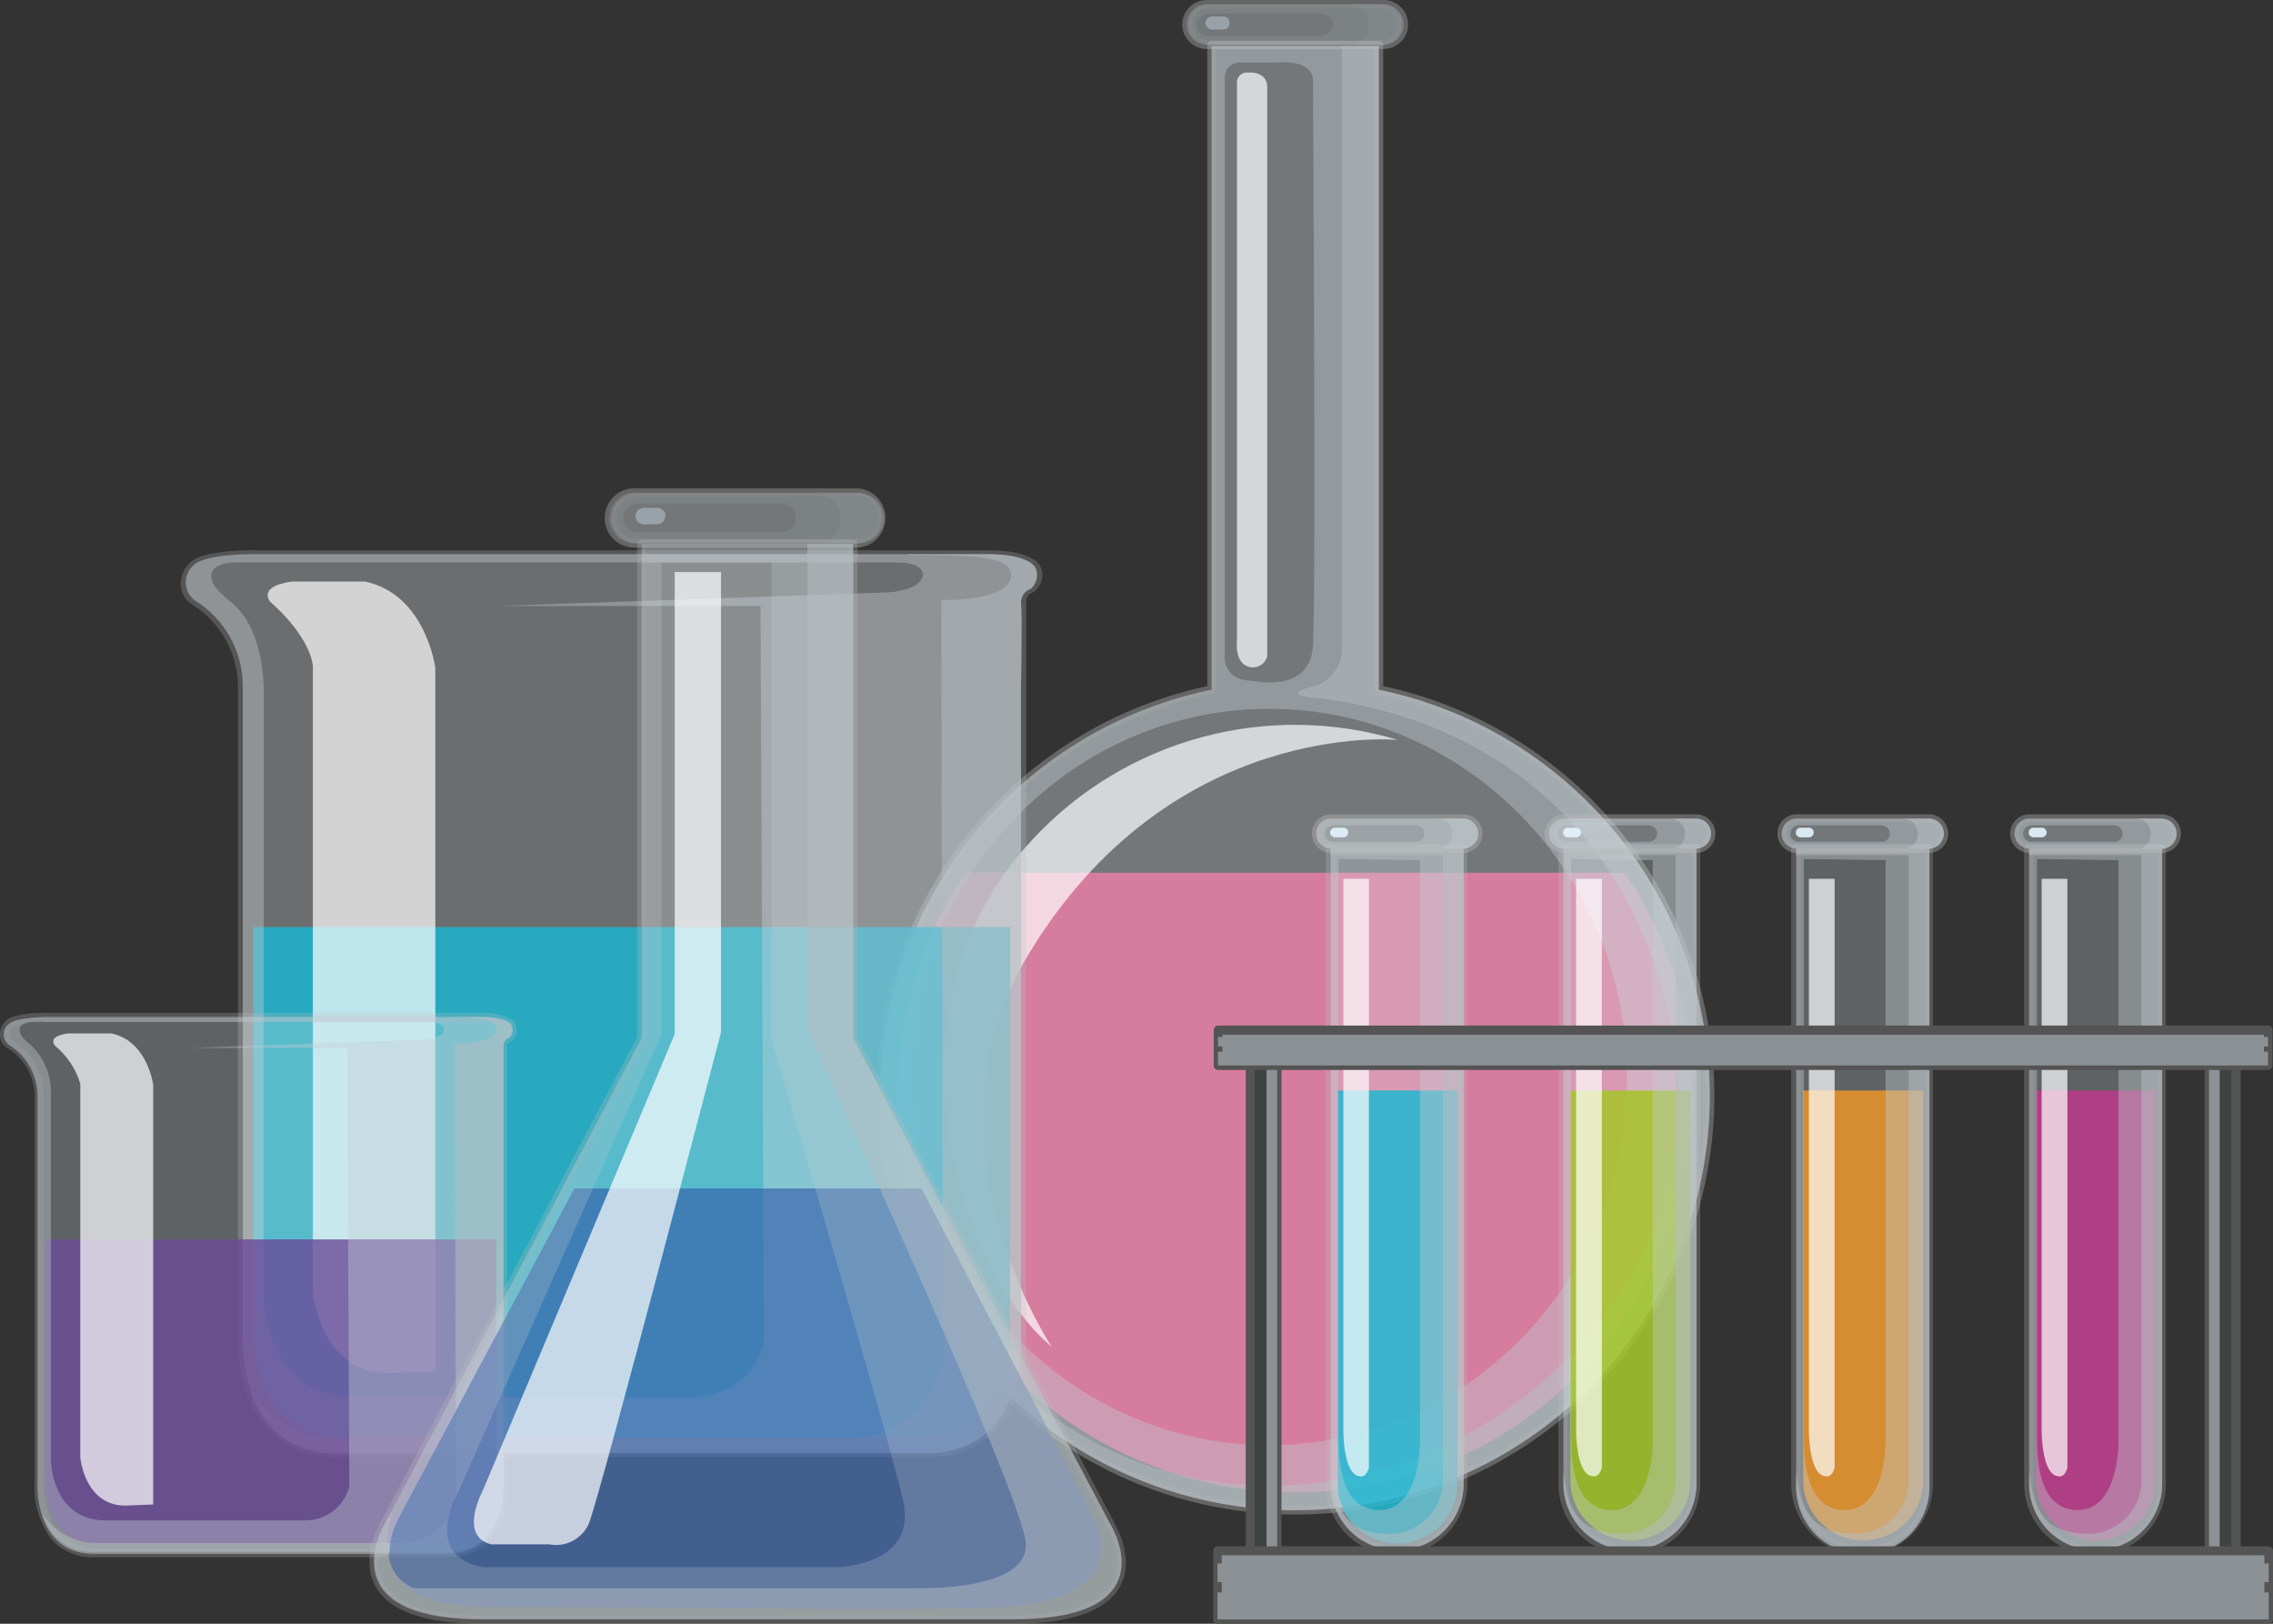 <svg width="1008" height="720" viewBox="0 0 1008 720" fill="none"
  xmlns="http://www.w3.org/2000/svg">
  <rect x="0" y="0" width="1008" height="720" fill="#333333" stroke="none"/>
  <g clip-path="url(#clip0)">
    <g opacity="0.6">
      <path opacity="0.6" d="M611.428 305.82V20.451H537.299V305.82C492.697 314.998 453.089 340.399 426.145 377.102C399.201 413.806 386.839 459.201 391.453 504.495C396.067 549.79 417.328 591.761 451.119 622.28C484.91 652.799 528.827 669.695 574.363 669.695C619.9 669.695 663.817 652.799 697.608 622.28C731.399 591.761 752.66 549.79 757.274 504.495C761.888 459.201 749.525 413.806 722.582 377.102C695.638 340.399 656.03 314.998 611.428 305.82V305.82Z" fill="#E4EEF3"/>
      <path opacity="0.6" d="M574.403 671.567C528.517 671.589 484.247 654.629 450.123 623.957C416 593.285 394.438 551.07 389.593 505.448C384.749 459.827 396.964 414.026 423.885 376.874C450.807 339.722 490.528 313.846 535.396 304.234V20.134C535.396 19.622 535.594 19.13 535.948 18.76C536.303 18.391 536.787 18.173 537.299 18.153H611.428C611.954 18.153 612.458 18.361 612.83 18.733C613.201 19.105 613.41 19.609 613.41 20.134V304.234C658.278 313.846 698 339.722 724.921 376.874C751.842 414.026 764.057 459.827 759.213 505.448C754.368 551.07 732.807 593.285 698.683 623.957C664.56 654.629 620.289 671.589 574.403 671.567V671.567ZM539.122 22.037V305.82C539.114 306.249 538.96 306.663 538.687 306.994C538.413 307.325 538.036 307.553 537.616 307.643C493.474 316.723 454.273 341.859 427.606 378.183C400.938 414.506 388.702 459.431 393.266 504.258C397.831 549.085 418.871 590.624 452.313 620.829C485.755 651.033 529.218 667.755 574.284 667.755C619.351 667.755 662.814 651.033 696.255 620.829C729.697 590.624 750.738 549.085 755.302 504.258C759.867 459.431 747.63 414.506 720.963 378.183C694.295 341.859 655.094 316.723 610.952 307.643C610.532 307.553 610.155 307.325 609.881 306.994C609.608 306.663 609.455 306.249 609.446 305.82V22.037H539.122Z" fill="#BEBEBE"/>
    </g>
    <path opacity="0.8" d="M428.126 386.991C410.255 413.515 399.937 444.401 398.276 476.339C396.616 508.277 403.677 540.065 418.702 568.299C433.727 596.533 456.151 620.148 483.571 636.616C510.992 653.083 542.376 661.783 574.363 661.783C606.35 661.783 637.735 653.083 665.155 636.616C692.576 620.148 715 596.533 730.025 568.299C745.05 540.065 752.11 508.277 750.45 476.339C748.79 444.401 738.472 413.515 720.6 386.991H428.126Z" fill="#EE7DA6"/>
    <g opacity="0.6">
      <path opacity="0.6" d="M622.448 10.86C622.448 13.214 621.513 15.473 619.847 17.138C618.182 18.803 615.924 19.738 613.569 19.738H535.158C532.803 19.738 530.544 18.803 528.879 17.138C527.214 15.473 526.278 13.214 526.278 10.86V10.86C526.278 8.498 527.211 6.231 528.874 4.554C530.537 2.876 532.796 1.923 535.158 1.903H613.569C615.931 1.923 618.189 2.876 619.852 4.554C621.515 6.231 622.448 8.498 622.448 10.86V10.86Z" fill="#E4EEF3"/>
      <path opacity="0.6" d="M613.568 21.72H535.158C532.277 21.72 529.515 20.576 527.478 18.539C525.441 16.502 524.296 13.74 524.296 10.86C524.296 7.98 525.441 5.217 527.478 3.181C529.515 1.144 532.277 0 535.158 0H613.568C616.449 0 619.212 1.144 621.249 3.181C623.286 5.217 624.43 7.98 624.43 10.86C624.43 13.74 623.286 16.502 621.249 18.539C619.212 20.576 616.449 21.72 613.568 21.72V21.72ZM535.158 3.805C533.426 3.989 531.823 4.808 530.658 6.103C529.493 7.398 528.849 9.078 528.849 10.82C528.849 12.562 529.493 14.242 530.658 15.537C531.823 16.833 533.426 17.651 535.158 17.835H613.568C615.301 17.651 616.904 16.833 618.068 15.537C619.233 14.242 619.878 12.562 619.878 10.82C619.878 9.078 619.233 7.398 618.068 6.103C616.904 4.808 615.301 3.989 613.568 3.805H535.158Z" fill="#BEBEBE"/>
      <g style="mix-blend-mode:multiply" opacity="0.4">
        <path d="M613.569 1.903H535.158C532.938 2.112 530.875 3.142 529.374 4.791C527.873 6.441 527.041 8.59 527.041 10.82C527.041 13.05 527.873 15.2 529.374 16.849C530.875 18.498 532.938 19.529 535.158 19.738H613.569C615.789 19.529 617.851 18.498 619.353 16.849C620.854 15.2 621.686 13.05 621.686 10.82C621.686 8.59 620.854 6.441 619.353 4.791C617.851 3.142 615.789 2.112 613.569 1.903V1.903ZM585.582 15.854H536.268C534.871 15.941 533.497 15.474 532.443 14.554C531.389 13.633 530.741 12.335 530.639 10.939C530.741 9.544 531.389 8.245 532.443 7.325C533.497 6.405 534.871 5.937 536.268 6.024H585.582C586.978 5.937 588.353 6.405 589.407 7.325C590.461 8.245 591.109 9.544 591.211 10.939C591.109 12.335 590.461 13.633 589.407 14.554C588.353 15.474 586.978 15.941 585.582 15.854V15.854Z" fill="#C3CCD1"/>
      </g>
      <g style="mix-blend-mode:color-dodge" opacity="0.9">
        <path d="M545.306 10.226C545.306 10.607 545.23 10.985 545.081 11.336C544.933 11.688 544.716 12.006 544.442 12.272C544.169 12.538 543.845 12.747 543.489 12.885C543.134 13.024 542.754 13.09 542.373 13.079H537.536C536.772 13.08 536.038 12.782 535.49 12.249C534.942 11.716 534.624 10.99 534.603 10.226V10.226C534.603 9.448 534.912 8.702 535.462 8.152C536.012 7.602 536.758 7.293 537.536 7.293H542.373C542.761 7.282 543.147 7.35 543.508 7.494C543.869 7.637 544.197 7.853 544.471 8.127C544.746 8.402 544.961 8.73 545.105 9.091C545.249 9.451 545.317 9.838 545.306 10.226Z" fill="#E4F4FE"/>
      </g>
      <g style="mix-blend-mode:multiply" opacity="0.4">
        <path d="M613.568 1.903H599.535C601.449 2.282 603.197 3.25 604.533 4.671C605.869 6.093 606.728 7.896 606.988 9.829C607.296 12.006 606.84 14.222 605.698 16.101C604.556 17.98 602.799 19.405 600.725 20.134H613.568C615.789 19.925 617.851 18.895 619.352 17.245C620.854 15.596 621.685 13.447 621.685 11.217C621.685 8.987 620.854 6.837 619.352 5.188C617.851 3.538 615.789 2.508 613.568 2.299V1.903Z" fill="#C3CCD1"/>
      </g>
    </g>
    <g style="mix-blend-mode:multiply" opacity="0.4">
      <path d="M611.428 305.82V20.451H537.299V305.82C492.697 314.998 453.089 340.399 426.145 377.102C399.201 413.806 386.839 459.201 391.453 504.495C396.067 549.79 417.328 591.761 451.119 622.28C484.91 652.799 528.827 669.695 574.363 669.695C619.9 669.695 663.817 652.799 697.608 622.28C731.399 591.761 752.66 549.79 757.274 504.495C761.888 459.201 749.526 413.806 722.582 377.102C695.638 340.399 656.03 314.998 611.428 305.82V305.82ZM543.166 289.49V35.195C542.964 33.431 543.467 31.659 544.566 30.263C545.665 28.868 547.27 27.962 549.033 27.744H565.365C582.728 26.238 582.252 35.195 582.252 35.195C582.252 35.195 583.679 265.075 582.252 286.478C580.825 307.881 555.534 301.856 555.534 301.856C541.184 301.856 543.166 289.49 543.166 289.49V289.49ZM562.907 640.81C475.22 640.81 404.342 567.724 404.342 477.516C404.342 387.308 475.696 314.301 562.907 314.301C650.118 314.301 721.472 387.387 721.472 477.516C721.472 567.645 650.911 640.81 562.907 640.81Z" fill="#C3CCD1"/>
    </g>
    <g style="mix-blend-mode:multiply" opacity="0.5">
      <path d="M611.428 305.82V20.451H595.096V289.015C594.78 292.943 593.143 296.65 590.45 299.529C587.758 302.408 584.169 304.29 580.27 304.868C580.27 304.868 571.311 307.405 578.288 308.832C585.265 310.259 698.005 313.826 736.14 434.552C774.275 555.279 671.762 656.506 567.902 658.646C465.706 661.103 406.641 578.426 393.48 517.864C399.295 550.743 413.959 581.415 435.899 606.587C457.838 631.759 486.223 650.478 518.003 660.733C549.782 670.989 583.757 672.392 616.274 664.794C648.792 657.195 678.625 640.881 702.567 617.605C726.508 594.329 743.654 564.971 752.162 532.684C760.671 500.397 760.219 466.403 750.856 434.354C741.494 402.305 723.574 373.412 699.022 350.78C674.471 328.147 644.216 312.632 611.507 305.899L611.428 305.82Z" fill="#B5BDC2"/>
    </g>
    <g style="mix-blend-mode:overlay" opacity="0.7">
      <path d="M553.552 32.183C552.921 32.09 552.278 32.137 551.668 32.319C551.058 32.501 550.495 32.815 550.018 33.238C549.542 33.661 549.165 34.183 548.912 34.768C548.66 35.353 548.538 35.986 548.557 36.622V284.021C548.557 284.021 547.05 294.881 554.979 295.911C556.539 296.071 558.104 295.662 559.387 294.759C560.669 293.855 561.581 292.519 561.956 290.996V38.604C561.956 38.604 562.431 31.708 553.552 32.183Z" fill="white"/>
    </g>
    <g style="mix-blend-mode:overlay" opacity="0.7">
      <path d="M619.832 328.094C591.554 319.611 561.468 319.19 532.963 326.879C504.458 334.568 478.666 350.06 458.492 371.613C387.137 446.839 425.827 563.602 466.42 597.212C466.42 597.212 405.927 506.925 455.558 424.089C518.905 318.186 619.832 328.094 619.832 328.094Z" fill="white"/>
    </g>
    <g opacity="0.5">
      <path opacity="0.5" d="M459.84 254.374C459.84 244.782 436.055 245.734 436.055 245.734H114.722C114.722 245.734 91.73 245.179 86.022 250.49C84.837 251.464 83.892 252.699 83.261 254.097C82.63 255.496 82.329 257.021 82.383 258.554C82.437 260.087 82.843 261.587 83.57 262.938C84.297 264.289 85.326 265.454 86.577 266.344C92.949 270.291 98.223 275.782 101.909 282.308C105.596 288.834 107.576 296.185 107.666 303.679V591.743C107.666 591.743 104.336 644.219 149.686 644.219H410.764C456.113 644.219 452.783 591.743 452.783 591.743V303.838C452.783 303.838 453.338 272.13 452.783 267.453C452.696 266.072 453.068 264.7 453.843 263.553C454.617 262.406 455.75 261.547 457.065 261.112C458.032 260.293 458.79 259.253 459.272 258.081C459.755 256.908 459.95 255.637 459.84 254.374Z" fill="#E4EEF3"/>
      <path opacity="0.5" d="M149.686 646.121H410.764C416.478 646.429 422.193 645.514 427.525 643.436C432.858 641.358 437.685 638.166 441.684 634.072C456.589 618.219 455.083 592.694 455.083 591.743V303.679V267.057C455.003 266.105 455.25 265.155 455.784 264.362C456.317 263.57 457.104 262.982 458.016 262.697L458.73 262.301C459.869 261.326 460.774 260.107 461.378 258.735C461.982 257.363 462.269 255.872 462.218 254.374C462.108 252.394 461.259 250.527 459.84 249.142C453.576 243.435 437.72 243.99 436.055 243.99H114.563C112.106 243.911 90.62 243.593 84.436 249.301C82.928 250.668 81.762 252.37 81.032 254.27C80.303 256.17 80.029 258.215 80.234 260.24C80.398 261.877 80.951 263.45 81.848 264.829C82.744 266.208 83.958 267.353 85.388 268.167C91.439 271.977 96.448 277.232 99.963 283.459C103.478 289.686 105.39 296.689 105.525 303.838V591.743C105.446 592.773 104.019 618.298 118.924 634.152C122.89 638.239 127.691 641.424 133 643.49C138.308 645.556 143.999 646.453 149.686 646.121Z" fill="#BEBEBE"/>
    </g>
    <path opacity="0.8" d="M448.106 411.089H112.344V586.59C112.344 586.59 109.172 637.56 153.333 637.56H407.037C451.118 637.56 447.947 586.59 447.947 586.59L448.106 411.089Z" fill="#17B8D3"/>
    <g style="mix-blend-mode:multiply" opacity="0.4">
      <path d="M459.84 254.374C459.84 244.782 436.055 245.734 436.055 245.734H114.722C114.722 245.734 91.73 245.179 86.022 250.49C84.837 251.464 83.892 252.699 83.261 254.097C82.63 255.496 82.329 257.021 82.383 258.554C82.437 260.087 82.843 261.587 83.57 262.938C84.297 264.289 85.326 265.454 86.577 266.344C92.949 270.291 98.223 275.782 101.909 282.308C105.596 288.834 107.576 296.185 107.666 303.679V591.743C107.666 591.743 104.336 644.219 149.686 644.219H410.764C456.113 644.219 452.783 591.743 452.783 591.743V303.838C452.783 303.838 453.338 272.13 452.783 267.453C452.696 266.072 453.068 264.7 453.843 263.553C454.617 262.406 455.75 261.547 457.065 261.112C458.032 260.293 458.79 259.253 459.272 258.081C459.755 256.908 459.95 255.637 459.84 254.374ZM408.94 255.959C407.513 261.667 394.749 262.618 394.749 262.618L220.327 268.722H337.269L338.775 594.517C334.097 619.17 307.062 619.725 307.062 619.725H157.614C117.418 619.725 116.942 575.73 116.942 575.73V304.155C115.991 284.338 109.886 273.002 102.275 266.819C94.664 260.636 94.346 258.337 94.346 258.337C90.541 248.904 104.732 249.38 104.732 249.38H397.286C411.477 249.38 409.178 255.959 409.178 255.959H408.94Z" fill="#C3CCD1"/>
    </g>
    <g style="mix-blend-mode:overlay" opacity="0.7">
      <path d="M161.895 257.862H129.706C129.706 257.862 114.563 259.289 119.796 266.819C119.796 266.819 136.842 281.008 138.745 295.198V573.194C138.745 573.194 141.995 608.865 172.281 608.865L193.053 608.231V296.149C193.053 296.149 188.851 263.569 161.895 257.862Z" fill="white"/>
    </g>
    <g style="mix-blend-mode:multiply" opacity="0.5">
      <path d="M459.839 254.374C459.839 244.782 436.055 245.734 436.055 245.734H402.201C402.982 246.05 403.816 246.211 404.659 246.209C422.022 246.209 446.758 245.575 448.264 253.581C450.722 267.057 417.423 266.027 417.423 266.027L418.137 602.444C416.677 612.468 411.562 621.599 403.777 628.082C395.991 634.564 386.083 637.94 375.958 637.56H147.228C140.045 637.07 133.074 634.926 126.857 631.296C120.641 627.665 115.348 622.647 111.392 616.633V617.664C113.806 625.79 118.893 632.864 125.828 637.741C132.763 642.618 141.141 645.012 149.606 644.536H410.764C456.113 644.536 452.783 592.06 452.783 592.06V303.838C452.783 303.838 453.338 272.13 452.783 267.453C452.696 266.072 453.068 264.7 453.843 263.553C454.617 262.406 455.75 261.547 457.065 261.112C458.032 260.293 458.789 259.253 459.272 258.081C459.755 256.908 459.95 255.637 459.839 254.374Z" fill="#B5BDC2"/>
    </g>
    <g opacity="0.5">
      <path opacity="0.5" d="M227.224 456.114C227.224 450.406 213.033 450.961 213.033 450.961H21.248C21.248 450.961 7.532 450.961 4.123 453.894C3.37 454.438 2.756 455.152 2.333 455.979C1.91 456.806 1.69 457.721 1.69 458.65C1.69 459.579 1.91 460.494 2.333 461.321C2.756 462.148 3.37 462.863 4.123 463.406C7.911 465.772 11.043 469.051 13.232 472.943C15.421 476.836 16.596 481.216 16.649 485.681V657.298C16.649 657.298 14.667 689.006 41.703 689.006H198.207C225.242 689.006 223.26 657.298 223.26 657.298V485.681C223.26 485.681 223.26 466.894 223.26 463.961C223.2 463.135 223.417 462.313 223.876 461.624C224.336 460.935 225.011 460.418 225.797 460.156C226.34 459.645 226.753 459.011 227.001 458.308C227.25 457.605 227.326 456.852 227.224 456.114V456.114Z" fill="#E4EEF3"/>
      <path opacity="0.5" d="M198.207 690.512H42.099C38.625 690.673 35.156 690.1 31.918 688.829C28.68 687.559 25.747 685.62 23.309 683.14C17.58 675.762 14.759 666.539 15.381 657.219V485.681C15.311 481.555 14.217 477.512 12.196 473.914C10.176 470.317 7.292 467.278 3.806 465.071C2.794 464.553 1.921 463.8 1.259 462.877C0.597 461.953 0.165 460.884 2.42537e-05 459.76C-0.139 458.431 0.032 457.088 0.5 455.836C0.967 454.585 1.719 453.459 2.696 452.546C6.58 448.979 18.552 449.138 21.248 449.138H212.953C218.042 448.736 223.131 449.898 227.541 452.467C228.039 452.919 228.437 453.469 228.71 454.084C228.983 454.698 229.125 455.362 229.127 456.034C229.246 457.09 229.098 458.158 228.696 459.142C228.294 460.125 227.652 460.992 226.828 461.662L226.114 462.059C225.73 462.169 225.399 462.414 225.18 462.749C224.962 463.084 224.871 463.486 224.925 463.882C224.925 466.894 224.925 484.967 224.925 485.76V657.298C225.535 666.592 222.714 675.786 216.997 683.14C214.565 685.629 211.633 687.573 208.394 688.843C205.154 690.114 201.682 690.683 198.207 690.512V690.512ZM20.296 452.705C15.367 452.363 10.426 453.177 5.867 455.083C5.307 455.57 4.871 456.184 4.595 456.873C4.32 457.563 4.212 458.307 4.281 459.046C4.316 459.567 4.48 460.071 4.756 460.514C5.033 460.956 5.414 461.323 5.867 461.583C9.939 464.086 13.311 467.58 15.668 471.739C18.025 475.897 19.29 480.584 19.345 485.364V657.298C18.913 665.651 21.471 673.885 26.56 680.524C28.619 682.612 31.096 684.241 33.828 685.307C36.561 686.372 39.487 686.849 42.416 686.707H198.207C201.135 686.839 204.058 686.358 206.789 685.293C209.52 684.228 211.998 682.603 214.063 680.524C219.076 673.91 221.601 665.745 221.199 657.457V485.681C221.199 479.181 221.199 466.339 221.199 464.12C221.092 462.941 221.366 461.759 221.979 460.746C222.592 459.733 223.513 458.943 224.608 458.492C225.559 457.461 225.48 456.589 225.401 456.431C225.39 456.248 225.342 456.07 225.261 455.906C225.179 455.743 225.065 455.597 224.925 455.479C221.283 453.618 217.181 452.847 213.112 453.26H19.9L20.296 452.705Z" fill="#BEBEBE"/>
    </g>
    <path opacity="0.8" d="M220.089 549.572H19.9V654.365C19.9 654.365 17.918 684.805 44.24 684.805H195.67C221.991 684.805 220.089 654.365 220.089 654.365V549.572Z" fill="#6A4B99"/>
    <g style="mix-blend-mode:multiply" opacity="0.4">
      <path d="M227.224 456.114C227.224 450.406 213.033 450.961 213.033 450.961H21.248C21.248 450.961 7.532 450.961 4.123 453.894C3.37 454.438 2.756 455.152 2.333 455.979C1.91 456.806 1.69 457.722 1.69 458.65C1.69 459.579 1.91 460.494 2.333 461.321C2.756 462.148 3.37 462.863 4.123 463.406C7.911 465.772 11.043 469.051 13.232 472.944C15.421 476.836 16.596 481.216 16.649 485.681V657.298C16.649 657.298 14.667 689.006 41.703 689.006H198.207C225.242 689.006 223.26 657.298 223.26 657.298V485.681C223.26 485.681 223.26 466.894 223.26 463.961C223.2 463.135 223.417 462.313 223.876 461.624C224.336 460.935 225.011 460.418 225.797 460.156C226.34 459.645 226.753 459.011 227.001 458.308C227.25 457.605 227.326 456.852 227.224 456.114V456.114ZM196.859 457.065C195.987 460.473 188.376 461.028 188.376 461.028L84.357 464.675H153.967L154.918 659.122C153.824 663.378 151.362 667.158 147.91 669.879C144.457 672.601 140.207 674.112 135.811 674.183H46.856C23.071 674.183 22.596 647.945 22.596 647.945V485.84C22.809 481.72 22.142 477.603 20.638 473.762C19.134 469.921 16.828 466.445 13.874 463.565C9.355 459.919 9.038 458.492 9.038 458.492C6.818 452.864 15.302 453.181 15.302 453.181H189.724C198.207 453.181 196.859 457.065 196.859 457.065Z" fill="#C3CCD1"/>
    </g>
    <g style="mix-blend-mode:overlay" opacity="0.7">
      <path d="M49.393 458.254H30.207C30.207 458.254 21.168 459.047 24.26 463.565C29.635 467.973 33.581 473.877 35.598 480.528V646.28C35.598 646.28 37.501 667.603 55.498 667.603L67.945 667.128V481.083C67.945 481.083 65.487 461.583 49.393 458.254Z" fill="white"/>
    </g>
    <g style="mix-blend-mode:multiply" opacity="0.5">
      <path d="M227.224 456.114C227.224 450.406 213.033 450.961 213.033 450.961H192.736C193.203 451.089 193.696 451.089 194.163 450.961C204.549 450.961 219.296 450.961 220.168 455.4C221.674 463.327 201.774 462.772 201.774 462.772L202.171 663.243C201.312 669.222 198.268 674.67 193.626 678.535C188.984 682.401 183.074 684.408 177.038 684.17H40.672C36.381 683.868 32.218 682.581 28.505 680.409C24.793 678.236 21.631 675.238 19.266 671.646V672.28C20.72 677.098 23.758 681.284 27.887 684.161C32.016 687.038 36.996 688.438 42.02 688.134H198.207C225.242 688.134 223.26 656.426 223.26 656.426V485.681C223.26 485.681 223.26 466.894 223.26 463.961C223.2 463.135 223.417 462.313 223.876 461.624C224.335 460.935 225.011 460.418 225.797 460.156C226.34 459.645 226.753 459.011 227.001 458.308C227.249 457.605 227.326 456.852 227.224 456.114V456.114Z" fill="#B5BDC2"/>
    </g>
    <g opacity="0.5">
      <path opacity="0.5" d="M649.087 657.932C649.098 661.811 648.342 665.655 646.865 669.241C645.387 672.828 643.217 676.088 640.477 678.835C637.737 681.581 634.482 683.761 630.899 685.248C627.315 686.734 623.474 687.5 619.594 687.5V687.5C615.714 687.5 611.873 686.734 608.289 685.248C604.706 683.761 601.451 681.581 598.711 678.835C595.971 676.088 593.801 672.828 592.323 669.241C590.846 665.655 590.09 661.811 590.101 657.932V376.29H649.087V657.932Z" fill="#E4EEF3"/>
      <path opacity="0.5" d="M619.594 689.64C611.183 689.64 603.117 686.299 597.169 680.353C591.222 674.407 587.881 666.342 587.881 657.932V376.29C587.881 375.785 588.081 375.301 588.438 374.944C588.795 374.588 589.279 374.387 589.784 374.387H648.77C649.275 374.387 649.759 374.588 650.115 374.944C650.472 375.301 650.673 375.785 650.673 376.29V657.932C650.674 666.233 647.42 674.203 641.61 680.132C635.799 686.06 627.894 689.474 619.594 689.64ZM592.004 378.192V657.932C592.004 665.291 594.927 672.347 600.131 677.55C605.335 682.753 612.393 685.677 619.752 685.677C627.112 685.677 634.17 682.753 639.374 677.55C644.578 672.347 647.501 665.291 647.501 657.932V378.192H592.004Z" fill="#BEBEBE"/>
    </g>
    <path opacity="0.8" d="M593.193 483.541V656.347C592.995 659.962 593.537 663.579 594.785 666.977C596.032 670.375 597.959 673.483 600.449 676.112C602.938 678.741 605.937 680.834 609.263 682.265C612.589 683.696 616.172 684.434 619.792 684.434C623.413 684.434 626.995 683.696 630.321 682.265C633.647 680.834 636.646 678.741 639.136 676.112C641.625 673.483 643.552 670.375 644.8 666.977C646.047 663.579 646.589 659.962 646.392 656.347V483.541H593.193Z" fill="#17B8D3"/>
    <g style="mix-blend-mode:multiply" opacity="0.4">
      <path d="M590.101 376.29V657.932C590.101 665.753 593.208 673.254 598.739 678.784C604.27 684.314 611.772 687.42 619.594 687.42C627.416 687.42 634.918 684.314 640.449 678.784C645.98 673.254 649.087 665.753 649.087 657.932V376.29H590.101ZM629.742 637.877C629.742 652.384 625.461 669.585 611.666 669.585C601.676 669.585 593.589 662.213 593.589 637.877V380.887L629.742 381.442V637.877Z" fill="#C3CCD1"/>
    </g>
    <g style="mix-blend-mode:multiply" opacity="0.5">
      <path d="M590.101 376.29V379.143H639.89V657.457C639.737 660.774 638.89 664.022 637.405 666.992C635.92 669.962 633.83 672.588 631.268 674.702C628.706 676.815 625.73 678.368 622.532 679.262C619.333 680.155 615.983 680.369 612.696 679.89C593.51 678.701 591.369 663.561 590.101 652.304V657.932C590.101 665.753 593.208 673.254 598.739 678.784C604.27 684.314 611.772 687.42 619.594 687.42C627.416 687.42 634.918 684.314 640.449 678.784C645.98 673.254 649.087 665.753 649.087 657.932V376.29H590.101Z" fill="#B5BDC2"/>
    </g>
    <g opacity="0.6">
      <path opacity="0.6" d="M655.509 369.631C655.509 371.397 654.807 373.091 653.558 374.34C652.309 375.588 650.615 376.29 648.849 376.29H590.339C588.572 376.29 586.878 375.588 585.629 374.34C584.38 373.091 583.679 371.397 583.679 369.631C583.679 368.757 583.851 367.891 584.186 367.083C584.52 366.275 585.011 365.541 585.629 364.923C586.248 364.305 586.982 363.814 587.79 363.48C588.598 363.145 589.464 362.973 590.339 362.973H648.849C649.724 362.973 650.59 363.145 651.398 363.48C652.206 363.814 652.94 364.305 653.558 364.923C654.177 365.541 654.667 366.275 655.002 367.083C655.337 367.891 655.509 368.757 655.509 369.631V369.631Z" fill="#E4EEF3"/>
      <path opacity="0.6" d="M648.849 378.192H590.339C588.068 378.192 585.89 377.29 584.284 375.685C582.678 374.079 581.776 371.902 581.776 369.631C581.776 367.361 582.678 365.183 584.284 363.578C585.89 361.972 588.068 361.07 590.339 361.07H648.849C651.12 361.07 653.298 361.972 654.904 363.578C656.51 365.183 657.412 367.361 657.412 369.631C657.412 371.902 656.51 374.079 654.904 375.685C653.298 377.29 651.12 378.192 648.849 378.192V378.192ZM590.339 364.637C589.077 364.637 587.867 365.138 586.975 366.03C586.083 366.922 585.582 368.132 585.582 369.393C585.582 370.655 586.083 371.865 586.975 372.756C587.867 373.648 589.077 374.15 590.339 374.15H648.849C650.111 374.15 651.321 373.648 652.213 372.756C653.105 371.865 653.606 370.655 653.606 369.393C653.606 368.132 653.105 366.922 652.213 366.03C651.321 365.138 650.111 364.637 648.849 364.637H590.339Z" fill="#BEBEBE"/>
    </g>
    <g style="mix-blend-mode:multiply" opacity="0.4">
      <path d="M648.849 362.973H590.339C588.572 362.973 586.878 363.674 585.629 364.923C584.38 366.172 583.679 367.865 583.679 369.631C583.679 371.397 584.38 373.091 585.629 374.34C586.878 375.588 588.572 376.29 590.339 376.29H648.849C650.615 376.29 652.309 375.588 653.558 374.34C654.807 373.091 655.509 371.397 655.509 369.631C655.509 367.865 654.807 366.172 653.558 364.923C652.309 363.674 650.615 362.973 648.849 362.973V362.973ZM627.998 373.278H591.131C590.164 373.278 589.237 372.893 588.553 372.21C587.869 371.526 587.484 370.598 587.484 369.631C587.484 368.664 587.869 367.737 588.553 367.053C589.237 366.369 590.164 365.985 591.131 365.985H627.998C628.965 365.985 629.893 366.369 630.577 367.053C631.261 367.737 631.645 368.664 631.645 369.631C631.645 370.598 631.261 371.526 630.577 372.21C629.893 372.893 628.965 373.278 627.998 373.278V373.278Z" fill="#C3CCD1"/>
    </g>
    <g style="mix-blend-mode:multiply" opacity="0.4">
      <path d="M648.849 362.973H638.384C639.934 363.192 641.362 363.939 642.427 365.087C643.492 366.235 644.129 367.715 644.231 369.277C644.334 370.839 643.895 372.389 642.989 373.666C642.083 374.944 640.765 375.87 639.256 376.29H648.849C650.615 376.29 652.309 375.588 653.558 374.34C654.807 373.091 655.509 371.397 655.509 369.631C655.509 367.865 654.807 366.172 653.558 364.923C652.309 363.674 650.615 362.973 648.849 362.973V362.973Z" fill="#C3CCD1"/>
    </g>
    <g style="mix-blend-mode:color-dodge" opacity="0.9">
      <path d="M597.87 369.156C597.87 369.723 597.645 370.268 597.243 370.669C596.842 371.07 596.298 371.296 595.73 371.296H592.083C591.508 371.296 590.955 371.073 590.541 370.674C590.126 370.275 589.883 369.73 589.863 369.156V369.156C589.883 368.581 590.126 368.036 590.541 367.637C590.955 367.238 591.508 367.015 592.083 367.015H595.73C596.298 367.015 596.842 367.241 597.243 367.642C597.645 368.044 597.87 368.588 597.87 369.156Z" fill="#E4F4FE"/>
    </g>
    <g style="mix-blend-mode:overlay" opacity="0.7">
      <path d="M607.067 389.686H595.73V634.707C595.73 634.707 595.73 654.048 603.024 654.603C603.024 654.603 605.72 655.634 607.067 650.798V389.686Z" fill="white"/>
    </g>
    <g opacity="0.5">
      <path opacity="0.5" d="M752.313 657.932C752.323 661.811 751.568 665.655 750.091 669.241C748.613 672.828 746.443 676.088 743.703 678.835C740.963 681.581 737.708 683.761 734.125 685.248C730.541 686.734 726.7 687.5 722.82 687.5V687.5C714.991 687.479 707.489 684.354 701.96 678.812C696.432 673.269 693.327 665.76 693.327 657.932V376.29H752.313V657.932Z" fill="#E4EEF3"/>
      <path opacity="0.5" d="M722.82 689.64C714.409 689.64 706.343 686.299 700.395 680.353C694.448 674.407 691.107 666.342 691.107 657.932V376.29C691.107 375.785 691.307 375.301 691.664 374.944C692.021 374.588 692.505 374.387 693.01 374.387H751.996C752.508 374.387 753.001 374.585 753.37 374.939C753.74 375.294 753.957 375.778 753.978 376.29V657.932C753.979 666.246 750.714 674.228 744.887 680.159C739.059 686.09 731.134 689.494 722.82 689.64V689.64ZM695.23 378.192V657.932C695.23 665.291 698.153 672.347 703.357 677.55C708.561 682.753 715.619 685.677 722.978 685.677C730.338 685.677 737.396 682.753 742.6 677.55C747.804 672.347 750.727 665.291 750.727 657.932V378.192H695.23Z" fill="#BEBEBE"/>
    </g>
    <path opacity="0.8" d="M696.419 483.541V656.347C696.419 663.411 699.225 670.185 704.221 675.18C709.217 680.175 715.993 682.981 723.058 682.981C730.123 682.981 736.899 680.175 741.895 675.18C746.89 670.185 749.697 663.411 749.697 656.347V483.541H696.419Z" fill="#A3C61F"/>
    <g style="mix-blend-mode:multiply" opacity="0.4">
      <path d="M693.327 376.29V657.932C693.327 665.753 696.434 673.254 701.965 678.784C707.496 684.314 714.998 687.42 722.82 687.42C730.642 687.42 738.144 684.314 743.675 678.784C749.206 673.254 752.313 665.753 752.313 657.932V376.29H693.327ZM732.968 637.877C732.968 652.384 728.608 669.585 714.813 669.585C704.823 669.585 696.736 662.213 696.736 637.877V380.887L732.968 381.442V637.877Z" fill="#C3CCD1"/>
    </g>
    <g style="mix-blend-mode:multiply" opacity="0.5">
      <path d="M693.327 376.29V379.143H743.116V657.457C742.962 660.766 742.117 664.007 740.637 666.971C739.157 669.934 737.074 672.556 734.521 674.669C731.968 676.781 729.002 678.336 725.813 679.235C722.624 680.134 719.282 680.357 716.002 679.89C696.815 678.701 694.595 663.561 693.327 652.304V657.932C693.327 665.753 696.434 673.254 701.965 678.784C707.496 684.314 714.998 687.42 722.82 687.42C730.642 687.42 738.144 684.314 743.675 678.784C749.206 673.254 752.313 665.753 752.313 657.932V376.29H693.327Z" fill="#B5BDC2"/>
    </g>
    <g opacity="0.6">
      <path opacity="0.6" d="M758.814 369.631C758.794 371.391 758.085 373.072 756.841 374.317C755.596 375.561 753.914 376.269 752.154 376.29H693.565C692.69 376.29 691.824 376.118 691.016 375.783C690.208 375.448 689.474 374.958 688.855 374.34C688.237 373.721 687.746 372.987 687.412 372.179C687.077 371.371 686.905 370.506 686.905 369.631V369.631C686.905 368.757 687.077 367.891 687.412 367.083C687.746 366.275 688.237 365.541 688.855 364.923C689.474 364.305 690.208 363.814 691.016 363.48C691.824 363.145 692.69 362.973 693.565 362.973H752.154C753.914 362.993 755.596 363.701 756.841 364.946C758.085 366.19 758.794 367.872 758.814 369.631V369.631Z" fill="#E4EEF3"/>
      <path opacity="0.6" d="M752.155 378.192H693.565C691.294 378.192 689.116 377.29 687.51 375.685C685.904 374.079 685.002 371.902 685.002 369.631C685.002 367.361 685.904 365.183 687.51 363.578C689.116 361.972 691.294 361.07 693.565 361.07H752.155C754.425 361.07 756.603 361.972 758.209 363.578C759.815 365.183 760.717 367.361 760.717 369.631C760.717 371.902 759.815 374.079 758.209 375.685C756.603 377.29 754.425 378.192 752.155 378.192V378.192ZM693.565 364.637C692.303 364.637 691.093 365.138 690.201 366.03C689.309 366.922 688.808 368.132 688.808 369.393C688.808 370.655 689.309 371.865 690.201 372.756C691.093 373.648 692.303 374.15 693.565 374.15H752.155C753.416 374.15 754.626 373.648 755.518 372.756C756.41 371.865 756.912 370.655 756.912 369.393C756.912 368.132 756.41 366.922 755.518 366.03C754.626 365.138 753.416 364.637 752.155 364.637H693.565Z" fill="#BEBEBE"/>
    </g>
    <g style="mix-blend-mode:multiply" opacity="0.4">
      <path d="M752.155 362.973H693.565C691.799 362.973 690.105 363.674 688.856 364.923C687.607 366.172 686.905 367.865 686.905 369.631C686.905 371.397 687.607 373.091 688.856 374.34C690.105 375.588 691.799 376.29 693.565 376.29H752.155C753.921 376.29 755.615 375.588 756.864 374.34C758.113 373.091 758.814 371.397 758.814 369.631C758.814 367.865 758.113 366.172 756.864 364.923C755.615 363.674 753.921 362.973 752.155 362.973V362.973ZM731.224 373.278H694.358C693.39 373.278 692.463 372.893 691.779 372.21C691.095 371.526 690.711 370.598 690.711 369.631C690.711 368.664 691.095 367.737 691.779 367.053C692.463 366.369 693.39 365.985 694.358 365.985H731.224C732.191 365.985 733.119 366.369 733.803 367.053C734.487 367.737 734.871 368.664 734.871 369.631C734.871 370.598 734.487 371.526 733.803 372.21C733.119 372.893 732.191 373.278 731.224 373.278V373.278Z" fill="#C3CCD1"/>
    </g>
    <g style="mix-blend-mode:multiply" opacity="0.4">
      <path d="M752.155 362.973H741.61C743.113 363.25 744.481 364.018 745.499 365.156C746.518 366.295 747.13 367.739 747.239 369.263C747.347 370.787 746.947 372.304 746.101 373.575C745.254 374.847 744.009 375.802 742.561 376.29H752.155C753.921 376.29 755.615 375.588 756.864 374.34C758.113 373.091 758.814 371.397 758.814 369.631C758.814 367.865 758.113 366.172 756.864 364.923C755.615 363.674 753.921 362.973 752.155 362.973V362.973Z" fill="#C3CCD1"/>
    </g>
    <g style="mix-blend-mode:color-dodge" opacity="0.9">
      <path d="M701.096 369.156C701.096 369.723 700.871 370.268 700.47 370.669C700.068 371.07 699.524 371.296 698.956 371.296H695.309C694.741 371.296 694.197 371.07 693.795 370.669C693.394 370.268 693.168 369.723 693.168 369.156V369.156C693.168 368.588 693.394 368.044 693.795 367.642C694.197 367.241 694.741 367.015 695.309 367.015H698.956C699.524 367.015 700.068 367.241 700.47 367.642C700.871 368.044 701.096 368.588 701.096 369.156Z" fill="#E4F4FE"/>
    </g>
    <g style="mix-blend-mode:overlay" opacity="0.7">
      <path d="M710.373 389.686H698.956V634.707C698.956 634.707 698.956 654.048 706.25 654.603C706.25 654.603 709.025 655.634 710.373 650.798V389.686Z" fill="white"/>
    </g>
    <g opacity="0.5">
      <path opacity="0.5" d="M855.619 657.932C855.619 661.815 854.854 665.66 853.367 669.247C851.881 672.835 849.703 676.094 846.957 678.84C844.211 681.585 840.951 683.763 837.363 685.249C833.775 686.735 829.93 687.5 826.046 687.5C818.217 687.479 810.715 684.354 805.186 678.812C799.658 673.269 796.553 665.76 796.553 657.932V376.29H855.619V657.932Z" fill="#E4EEF3"/>
      <path opacity="0.5" d="M826.046 689.64C817.635 689.64 809.569 686.299 803.622 680.353C797.674 674.407 794.333 666.342 794.333 657.932V376.29C794.333 375.785 794.533 375.301 794.89 374.944C795.247 374.588 795.731 374.387 796.236 374.387H855.301C855.806 374.387 856.29 374.588 856.647 374.944C857.004 375.301 857.204 375.785 857.204 376.29V657.932C857.205 666.246 853.941 674.228 848.113 680.159C842.285 686.09 834.36 689.494 826.046 689.64V689.64ZM798.535 378.271V657.932C798.535 665.291 801.458 672.347 806.662 677.55C811.866 682.753 818.924 685.677 826.284 685.677C833.643 685.677 840.701 682.753 845.905 677.55C851.109 672.347 854.033 665.291 854.033 657.932V378.192L798.535 378.271Z" fill="#BEBEBE"/>
    </g>
    <path opacity="0.8" d="M799.645 483.541V656.347C799.645 659.845 800.334 663.308 801.673 666.54C803.011 669.771 804.974 672.707 807.447 675.18C809.921 677.654 812.858 679.615 816.089 680.954C819.321 682.292 822.786 682.981 826.284 682.981C829.782 682.981 833.246 682.292 836.478 680.954C839.71 679.615 842.647 677.654 845.12 675.18C847.594 672.707 849.556 669.771 850.895 666.54C852.234 663.308 852.923 659.845 852.923 656.347V483.541H799.645Z" fill="#F49624"/>
    <g style="mix-blend-mode:multiply" opacity="0.4">
      <path d="M796.553 376.29V657.932C796.345 661.939 796.955 665.945 798.346 669.709C799.736 673.472 801.878 676.913 804.64 679.822C807.403 682.731 810.729 685.048 814.416 686.631C818.103 688.214 822.073 689.03 826.086 689.03C830.098 689.03 834.069 688.214 837.755 686.631C841.442 685.048 844.768 682.731 847.531 679.822C850.294 676.913 852.435 673.472 853.826 669.709C855.216 665.945 855.826 661.939 855.618 657.932V376.29H796.553ZM836.194 637.877C836.194 652.384 831.834 669.585 818.118 669.585C808.128 669.585 799.962 662.213 799.962 637.877V380.887L836.194 381.442V637.877Z" fill="#C3CCD1"/>
    </g>
    <g style="mix-blend-mode:multiply" opacity="0.5">
      <path d="M796.553 376.29V379.143H846.422V657.457C846.268 660.774 845.422 664.022 843.937 666.992C842.452 669.962 840.361 672.588 837.799 674.702C835.238 676.815 832.262 678.368 829.063 679.262C825.864 680.155 822.514 680.369 819.228 679.89C800.041 678.701 797.901 663.56 796.553 652.304V657.932C796.345 661.939 796.955 665.945 798.346 669.709C799.736 673.472 801.878 676.913 804.64 679.822C807.403 682.731 810.729 685.048 814.416 686.631C818.103 688.214 822.073 689.03 826.086 689.03C830.098 689.03 834.069 688.214 837.755 686.631C841.442 685.048 844.768 682.731 847.531 679.822C850.294 676.913 852.435 673.472 853.826 669.709C855.216 665.945 855.826 661.939 855.618 657.932V376.29H796.553Z" fill="#B5BDC2"/>
    </g>
    <g opacity="0.6">
      <path opacity="0.6" d="M862.04 369.631C862.02 371.391 861.311 373.072 860.067 374.317C858.822 375.561 857.14 376.269 855.381 376.29H796.791C795.031 376.269 793.349 375.561 792.104 374.317C790.86 373.072 790.152 371.391 790.131 369.631C790.152 367.872 790.86 366.19 792.104 364.946C793.349 363.701 795.031 362.993 796.791 362.973H855.381C857.14 362.993 858.822 363.701 860.067 364.946C861.311 366.19 862.02 367.872 862.04 369.631V369.631Z" fill="#E4EEF3"/>
      <path opacity="0.6" d="M855.381 378.192H796.791C794.52 378.192 792.342 377.29 790.736 375.685C789.13 374.079 788.228 371.902 788.228 369.631C788.228 367.361 789.13 365.183 790.736 363.578C792.342 361.972 794.52 361.07 796.791 361.07H855.381C857.651 361.07 859.829 361.972 861.435 363.578C863.041 365.183 863.943 367.361 863.943 369.631C863.943 371.902 863.041 374.079 861.435 375.685C859.829 377.29 857.651 378.192 855.381 378.192V378.192ZM796.791 364.637C795.529 364.637 794.319 365.138 793.427 366.03C792.535 366.922 792.034 368.132 792.034 369.393C792.034 370.655 792.535 371.865 793.427 372.756C794.319 373.648 795.529 374.15 796.791 374.15H855.381C856.642 374.15 857.852 373.648 858.744 372.756C859.636 371.865 860.138 370.655 860.138 369.393C860.138 368.132 859.636 366.922 858.744 366.03C857.852 365.138 856.642 364.637 855.381 364.637H796.791Z" fill="#BEBEBE"/>
    </g>
    <g style="mix-blend-mode:multiply" opacity="0.4">
      <path d="M855.381 362.973H796.791C795.024 362.973 793.331 363.674 792.082 364.923C790.833 366.172 790.131 367.865 790.131 369.631C790.131 371.397 790.833 373.091 792.082 374.34C793.331 375.588 795.024 376.29 796.791 376.29H855.381C857.147 376.29 858.841 375.588 860.09 374.34C861.339 373.091 862.04 371.397 862.04 369.631C862.04 367.865 861.339 366.172 860.09 364.923C858.841 363.674 857.147 362.973 855.381 362.973ZM834.45 373.278H797.584C796.616 373.278 795.689 372.893 795.005 372.21C794.321 371.526 793.937 370.598 793.937 369.631C793.937 368.664 794.321 367.737 795.005 367.053C795.689 366.369 796.616 365.985 797.584 365.985H834.45C835.417 365.985 836.345 366.369 837.029 367.053C837.713 367.737 838.097 368.664 838.097 369.631C838.097 370.598 837.713 371.526 837.029 372.21C836.345 372.893 835.417 373.278 834.45 373.278Z" fill="#C3CCD1"/>
    </g>
    <g style="mix-blend-mode:multiply" opacity="0.4">
      <path d="M855.381 362.973H844.915C846.414 363.261 847.775 364.038 848.785 365.181C849.794 366.325 850.396 367.772 850.496 369.294C850.596 370.817 850.188 372.33 849.336 373.595C848.484 374.861 847.236 375.809 845.788 376.29H855.381C857.147 376.29 858.841 375.588 860.09 374.34C861.339 373.091 862.041 371.397 862.041 369.631C862.041 367.865 861.339 366.172 860.09 364.923C858.841 363.674 857.147 362.973 855.381 362.973Z" fill="#C3CCD1"/>
    </g>
    <g style="mix-blend-mode:color-dodge" opacity="0.9">
      <path d="M804.323 369.156C804.323 369.723 804.097 370.268 803.696 370.669C803.294 371.07 802.75 371.296 802.182 371.296H798.535C797.967 371.296 797.423 371.07 797.021 370.669C796.62 370.268 796.394 369.723 796.394 369.156V369.156C796.394 368.588 796.62 368.044 797.021 367.642C797.423 367.241 797.967 367.015 798.535 367.015H802.182C802.75 367.015 803.294 367.241 803.696 367.642C804.097 368.044 804.323 368.588 804.323 369.156Z" fill="#E4F4FE"/>
    </g>
    <g style="mix-blend-mode:overlay" opacity="0.7">
      <path d="M813.599 389.686H802.182V634.707C802.182 634.707 802.182 654.048 809.555 654.603C809.555 654.603 812.251 655.634 813.599 650.798V389.686Z" fill="white"/>
    </g>
    <g opacity="0.5">
      <path opacity="0.5" d="M958.845 657.932C958.845 665.76 955.74 673.269 950.211 678.812C944.682 684.354 937.181 687.479 929.351 687.5V687.5C925.472 687.5 921.63 686.734 918.046 685.248C914.463 683.761 911.208 681.581 908.468 678.835C905.729 676.088 903.558 672.828 902.08 669.241C900.603 665.655 899.848 661.811 899.858 657.932V376.29H958.845V657.932Z" fill="#E4EEF3"/>
      <path opacity="0.5" d="M929.351 689.64C920.941 689.64 912.874 686.299 906.927 680.353C900.98 674.407 897.638 666.342 897.638 657.932V376.29C897.659 375.778 897.877 375.294 898.246 374.939C898.616 374.585 899.108 374.387 899.62 374.387H958.607C959.111 374.387 959.595 374.588 959.952 374.944C960.309 375.301 960.509 375.785 960.509 376.29V657.932C960.511 666.246 957.246 674.228 951.418 680.159C945.59 686.09 937.666 689.494 929.351 689.64V689.64ZM901.761 378.271V657.932C901.761 665.291 904.685 672.347 909.889 677.55C915.092 682.753 922.15 685.677 929.51 685.677C936.869 685.677 943.927 682.753 949.131 677.55C954.335 672.347 957.259 665.291 957.259 657.932V378.192L901.761 378.271Z" fill="#BEBEBE"/>
    </g>
    <path opacity="0.8" d="M902.871 483.541V656.347C902.871 663.411 905.678 670.185 910.673 675.18C915.669 680.175 922.445 682.981 929.51 682.981C936.575 682.981 943.351 680.175 948.347 675.18C953.342 670.185 956.149 663.411 956.149 656.347V483.541H902.871Z" fill="#C3368C"/>
    <g style="mix-blend-mode:multiply" opacity="0.4">
      <path d="M899.858 376.29V657.932C899.858 665.753 902.966 673.254 908.497 678.784C914.028 684.314 921.529 687.42 929.351 687.42C937.173 687.42 944.675 684.314 950.206 678.784C955.737 673.254 958.845 665.753 958.845 657.932V376.29H899.858ZM939.5 637.877C939.5 652.384 935.218 669.585 921.423 669.585C911.434 669.585 903.267 662.213 903.347 637.877V380.887L939.5 381.442V637.877Z" fill="#C3CCD1"/>
    </g>
    <g style="mix-blend-mode:multiply" opacity="0.5">
      <path d="M899.858 376.29V379.143H949.648V657.457C949.494 660.774 948.648 664.022 947.163 666.992C945.678 669.962 943.587 672.588 941.025 674.702C938.464 676.815 935.488 678.368 932.289 679.262C929.09 680.155 925.74 680.369 922.454 679.89C903.267 678.701 901.127 663.561 899.858 652.304V657.932C899.858 665.753 902.966 673.254 908.497 678.784C914.028 684.314 921.529 687.42 929.351 687.42C937.173 687.42 944.675 684.314 950.206 678.784C955.737 673.254 958.845 665.753 958.845 657.932V376.29H899.858Z" fill="#B5BDC2"/>
    </g>
    <g opacity="0.6">
      <path opacity="0.6" d="M965.266 369.631C965.266 371.397 964.565 373.091 963.316 374.34C962.067 375.588 960.373 376.29 958.607 376.29H900.017C898.257 376.269 896.575 375.561 895.33 374.317C894.086 373.072 893.378 371.391 893.357 369.631V369.631C893.378 367.872 894.086 366.19 895.33 364.946C896.575 363.701 898.257 362.993 900.017 362.973H958.607C959.481 362.973 960.347 363.145 961.155 363.48C961.963 363.814 962.697 364.305 963.316 364.923C963.934 365.541 964.425 366.275 964.759 367.083C965.094 367.891 965.266 368.757 965.266 369.631V369.631Z" fill="#E4EEF3"/>
      <path opacity="0.6" d="M958.607 378.192H900.017C897.746 378.192 895.568 377.29 893.962 375.685C892.356 374.079 891.454 371.902 891.454 369.631C891.454 367.361 892.356 365.183 893.962 363.578C895.568 361.972 897.746 361.07 900.017 361.07H958.607C960.878 361.07 963.056 361.972 964.661 363.578C966.267 365.183 967.169 367.361 967.169 369.631C967.169 371.902 966.267 374.079 964.661 375.685C963.056 377.29 960.878 378.192 958.607 378.192V378.192ZM900.017 364.637C898.755 364.637 897.545 365.138 896.653 366.03C895.761 366.922 895.26 368.132 895.26 369.393C895.26 370.655 895.761 371.865 896.653 372.756C897.545 373.648 898.755 374.15 900.017 374.15H958.607C959.868 374.15 961.078 373.648 961.97 372.756C962.863 371.865 963.364 370.655 963.364 369.393C963.364 368.132 962.863 366.922 961.97 366.03C961.078 365.138 959.868 364.637 958.607 364.637H900.017Z" fill="#BEBEBE"/>
    </g>
    <g style="mix-blend-mode:multiply" opacity="0.4">
      <path d="M958.607 362.973H900.017C898.25 362.973 896.557 363.674 895.308 364.923C894.059 366.172 893.357 367.865 893.357 369.631C893.357 371.397 894.059 373.091 895.308 374.34C896.557 375.588 898.25 376.29 900.017 376.29H958.607C960.373 376.29 962.067 375.588 963.316 374.34C964.565 373.091 965.266 371.397 965.266 369.631C965.266 367.865 964.565 366.172 963.316 364.923C962.067 363.674 960.373 362.973 958.607 362.973V362.973ZM937.676 373.278H900.81C899.842 373.278 898.915 372.893 898.231 372.21C897.547 371.526 897.163 370.598 897.163 369.631C897.163 368.664 897.547 367.737 898.231 367.053C898.915 366.369 899.842 365.985 900.81 365.985H937.676C938.643 365.985 939.571 366.369 940.255 367.053C940.939 367.737 941.323 368.664 941.323 369.631C941.323 370.598 940.939 371.526 940.255 372.21C939.571 372.893 938.643 373.278 937.676 373.278V373.278Z" fill="#C3CCD1"/>
    </g>
    <g style="mix-blend-mode:multiply" opacity="0.4">
      <path d="M958.607 362.973H948.141C949.521 363.224 950.791 363.89 951.783 364.881C952.774 365.872 953.44 367.142 953.691 368.521C953.99 370.184 953.682 371.898 952.823 373.353C951.965 374.807 950.613 375.906 949.013 376.448H958.607C960.373 376.448 962.067 375.747 963.316 374.498C964.565 373.249 965.266 371.556 965.266 369.79C965.266 368.024 964.565 366.33 963.316 365.081C962.067 363.833 960.373 363.131 958.607 363.131V362.973Z" fill="#C3CCD1"/>
    </g>
    <g style="mix-blend-mode:color-dodge" opacity="0.9">
      <path d="M907.628 369.156C907.607 369.73 907.364 370.275 906.95 370.674C906.536 371.073 905.983 371.296 905.408 371.296H901.84C901.265 371.296 900.712 371.073 900.298 370.674C899.884 370.275 899.641 369.73 899.62 369.156C899.641 368.581 899.884 368.036 900.298 367.637C900.712 367.238 901.265 367.015 901.84 367.015H905.408C905.983 367.015 906.536 367.238 906.95 367.637C907.364 368.036 907.607 368.581 907.628 369.156Z" fill="#E4F4FE"/>
    </g>
    <g style="mix-blend-mode:overlay" opacity="0.7">
      <path d="M916.825 389.686H905.408V634.707C905.408 634.707 905.408 654.048 912.781 654.603C912.781 654.603 915.477 655.634 916.825 650.798V389.686Z" fill="white"/>
    </g>
    <path d="M991.668 460.156H979.617V698.597H991.668V460.156Z" fill="#3E4242"/>
    <path d="M991.668 700.5H979.617C979.112 700.5 978.628 700.299 978.271 699.943C977.914 699.586 977.714 699.102 977.714 698.597V460.156C977.714 459.652 977.914 459.168 978.271 458.811C978.628 458.454 979.112 458.254 979.617 458.254H991.668C992.18 458.253 992.672 458.451 993.042 458.806C993.411 459.161 993.629 459.645 993.65 460.156V698.597C993.629 699.109 993.411 699.593 993.042 699.948C992.672 700.302 992.18 700.5 991.668 700.5V700.5ZM981.599 696.616H989.527V462.059H981.599V696.616Z" fill="#535453"/>
    <g style="mix-blend-mode:multiply">
      <path d="M984.374 460.156H979.617V698.597H984.374V460.156Z" fill="#8B9194"/>
    </g>
    <path d="M566.395 460.156H554.344V698.597H566.395V460.156Z" fill="#3E4242"/>
    <path d="M566.395 700.5H554.344C553.84 700.5 553.356 700.299 552.999 699.943C552.642 699.586 552.441 699.102 552.441 698.597V460.156C552.441 459.652 552.642 459.168 552.999 458.811C553.356 458.454 553.84 458.254 554.344 458.254H566.395C566.9 458.254 567.384 458.454 567.741 458.811C568.097 459.168 568.298 459.652 568.298 460.156V698.597C568.298 699.102 568.097 699.586 567.741 699.943C567.384 700.299 566.9 700.5 566.395 700.5ZM556.247 696.616H564.175V462.059H556.247V696.616Z" fill="#535453"/>
    <g style="mix-blend-mode:multiply">
      <path d="M566.395 460.156H561.638V698.597H566.395V460.156Z" fill="#8B9194"/>
    </g>
    <path d="M1006.1 687.658H539.915V718.098H1006.1V687.658Z" fill="#8B9194"/>
    <path d="M1006.1 720H539.915C539.41 720 538.926 719.8 538.569 719.443C538.212 719.086 538.012 718.602 538.012 718.098V687.658C538.012 687.146 538.209 686.654 538.564 686.284C538.919 685.915 539.403 685.697 539.915 685.677H1006.1C1006.35 685.676 1006.61 685.728 1006.84 685.829C1007.08 685.929 1007.29 686.076 1007.47 686.261C1007.65 686.447 1007.79 686.666 1007.88 686.906C1007.97 687.146 1008.01 687.402 1008 687.658V718.098C1008 718.602 1007.8 719.086 1007.44 719.443C1007.09 719.8 1006.6 720 1006.1 720V720ZM541.817 716.116H1004.19V689.64H541.817V716.116Z" fill="#535453"/>
    <g style="mix-blend-mode:multiply">
      <path d="M1006.1 706.128H539.915V718.098H1006.1V706.128Z" fill="#8B9194"/>
    </g>
    <g style="mix-blend-mode:screen">
      <path d="M1006.1 693.286H539.915V701.53H1006.1V693.286Z" fill="#8B9194"/>
    </g>
    <path d="M1005.78 456.906H540.153V472.443H1005.78V456.906Z" fill="#8B9194"/>
    <path d="M1005.86 474.425H540.153C539.648 474.425 539.164 474.224 538.807 473.868C538.45 473.511 538.25 473.027 538.25 472.522V456.668C538.25 456.164 538.45 455.68 538.807 455.323C539.164 454.966 539.648 454.766 540.153 454.766H1005.86C1006.36 454.766 1006.85 454.966 1007.2 455.323C1007.56 455.68 1007.76 456.164 1007.76 456.668V472.522C1007.76 473.027 1007.56 473.511 1007.2 473.868C1006.85 474.224 1006.36 474.425 1005.86 474.425V474.425ZM542.135 470.541H1003.96V458.809H542.135V470.541Z" fill="#535453"/>
    <g style="mix-blend-mode:multiply">
      <path d="M1005.78 466.339H540.153V472.443H1005.78V466.339Z" fill="#8B9194"/>
    </g>
    <g style="mix-blend-mode:screen">
      <path d="M1005.78 459.839H540.153V464.04H1005.78V459.839Z" fill="#8B9194"/>
    </g>
    <g opacity="0.5">
      <path opacity="0.5" d="M378.337 460.236V241.136H284.546V460.236L170.775 675.372C170.775 675.372 144.215 718.098 213.508 718.098H449.374C519.54 718.098 492.108 675.372 492.108 675.372L378.337 460.236Z" fill="#E4EEF3"/>
      <path opacity="0.5" d="M449.374 720H213.508C188.455 720 172.678 714.451 166.573 703.512C159.279 690.433 168.714 674.975 169.11 674.341L282.564 459.76V241.136C282.584 240.624 282.802 240.141 283.171 239.786C283.541 239.431 284.033 239.233 284.546 239.234H378.337C378.842 239.234 379.326 239.434 379.682 239.791C380.039 240.148 380.24 240.632 380.24 241.136V459.76L493.773 674.42C493.773 674.975 503.842 690.274 496.706 703.433C490.681 714.372 474.824 720 449.374 720ZM286.448 243.039V460.236C286.53 460.521 286.53 460.823 286.448 461.107L172.44 676.243C172.44 676.243 163.798 690.591 169.903 701.61C175.294 711.28 189.961 716.116 213.508 716.116H449.374C473.159 716.116 488.064 711.201 493.376 701.53C499.402 690.512 490.601 676.561 490.522 676.402L376.672 461.107C376.591 460.823 376.591 460.521 376.672 460.236V243.039H286.448Z" fill="#BEBEBE"/>
    </g>
    <g opacity="0.8">
      <path opacity="0.8" d="M484.1 670.536L408.623 526.98H254.735L177.355 672.122C177.355 672.122 152.778 712.549 216.997 712.549C281.216 712.549 370.092 713.817 435.024 713.024C510.263 712.073 484.1 670.536 484.1 670.536Z" fill="#345EA9"/>
    </g>
    <g opacity="0.6">
      <path opacity="0.6" d="M392.053 229.88C392.022 231.358 391.7 232.816 391.106 234.17C390.511 235.524 389.656 236.747 388.588 237.77C387.52 238.794 386.262 239.597 384.884 240.133C383.506 240.67 382.035 240.93 380.557 240.898H282.326C279.387 240.879 276.57 239.719 274.47 237.664C272.369 235.608 271.15 232.817 271.068 229.88V229.88C271.088 226.908 272.284 224.066 274.393 221.972C276.502 219.878 279.354 218.703 282.326 218.703H380.557C382.051 218.661 383.539 218.918 384.932 219.461C386.325 220.004 387.595 220.82 388.667 221.862C389.739 222.905 390.591 224.151 391.173 225.528C391.754 226.905 392.053 228.385 392.053 229.88V229.88Z" fill="#E4EEF3"/>
      <path opacity="0.6" d="M380.557 242.801H282.326C280.517 242.942 278.698 242.707 276.985 242.111C275.271 241.516 273.699 240.572 272.367 239.34C271.035 238.109 269.973 236.615 269.246 234.952C268.519 233.29 268.144 231.496 268.144 229.682C268.144 227.868 268.519 226.073 269.246 224.411C269.973 222.749 271.035 221.255 272.367 220.023C273.699 218.791 275.271 217.848 276.985 217.252C278.698 216.657 280.517 216.422 282.326 216.563H380.557C383.861 216.82 386.946 218.313 389.197 220.745C391.447 223.177 392.697 226.369 392.697 229.682C392.697 232.995 391.447 236.186 389.197 238.618C386.946 241.05 383.861 242.544 380.557 242.801V242.801ZM282.326 220.368C279.866 220.368 277.506 221.345 275.766 223.084C274.027 224.823 273.05 227.182 273.05 229.642C273.05 232.102 274.027 234.461 275.766 236.2C277.506 237.94 279.866 238.917 282.326 238.917H380.557C383.017 238.917 385.377 237.94 387.116 236.2C388.856 234.461 389.833 232.102 389.833 229.642C389.833 227.182 388.856 224.823 387.116 223.084C385.377 221.345 383.017 220.368 380.557 220.368H282.326Z" fill="#BEBEBE"/>
      <g style="mix-blend-mode:multiply" opacity="0.4">
        <path d="M380.557 218.465H282.326C280.773 218.335 279.21 218.528 277.736 219.032C276.262 219.537 274.909 220.341 273.762 221.396C272.615 222.45 271.699 223.731 271.073 225.157C270.447 226.583 270.123 228.124 270.123 229.682C270.123 231.24 270.447 232.78 271.073 234.207C271.699 235.633 272.615 236.914 273.762 237.968C274.909 239.022 276.262 239.827 277.736 240.332C279.21 240.836 280.773 241.029 282.326 240.898H380.557C383.369 240.662 385.99 239.378 387.901 237.3C389.811 235.223 390.871 232.504 390.871 229.682C390.871 226.86 389.811 224.141 387.901 222.064C385.99 219.986 383.369 218.702 380.557 218.465ZM345.672 235.825H283.673C282.778 235.969 281.863 235.917 280.99 235.672C280.117 235.428 279.307 234.996 278.617 234.409C277.927 233.821 277.373 233.09 276.993 232.267C276.613 231.444 276.417 230.549 276.417 229.642C276.417 228.736 276.613 227.84 276.993 227.017C277.373 226.194 277.927 225.464 278.617 224.876C279.307 224.288 280.117 223.857 280.99 223.612C281.863 223.368 282.778 223.316 283.673 223.459H345.672C346.567 223.316 347.483 223.368 348.356 223.612C349.229 223.857 350.038 224.288 350.728 224.876C351.418 225.464 351.972 226.194 352.352 227.017C352.732 227.84 352.929 228.736 352.929 229.642C352.929 230.549 352.732 231.444 352.352 232.267C351.972 233.09 351.418 233.821 350.728 234.409C350.038 234.996 349.229 235.428 348.356 235.672C347.483 235.917 346.567 235.969 345.672 235.825Z" fill="#C3CCD1"/>
      </g>
      <g style="mix-blend-mode:color-dodge" opacity="0.9">
        <path d="M295.011 228.85C295.011 229.817 294.626 230.744 293.942 231.428C293.259 232.112 292.331 232.496 291.364 232.496H285.417C284.457 232.476 283.541 232.085 282.861 231.406C282.181 230.726 281.791 229.81 281.77 228.85V228.85C281.791 227.889 282.181 226.973 282.861 226.294C283.541 225.614 284.457 225.223 285.417 225.203H291.522C292.489 225.203 293.417 225.587 294.101 226.271C294.785 226.955 295.169 227.882 295.169 228.85H295.011Z" fill="#E4F4FE"/>
      </g>
      <g style="mix-blend-mode:multiply" opacity="0.4">
        <path d="M380.557 218.465H363.194C365.528 218.888 367.679 220.009 369.363 221.678C371.047 223.348 372.186 225.489 372.629 227.819C373.01 230.578 372.43 233.384 370.986 235.766C369.543 238.147 367.323 239.96 364.7 240.898H380.557C383.369 240.662 385.99 239.378 387.901 237.3C389.811 235.223 390.871 232.504 390.871 229.682C390.871 226.86 389.811 224.141 387.901 222.063C385.99 219.986 383.369 218.702 380.557 218.465V218.465Z" fill="#C3CCD1"/>
      </g>
      <g style="mix-blend-mode:multiply" opacity="0.4">
        <path d="M492.108 675.372L378.337 460.236V241.136H284.545V460.236L170.775 675.372C170.775 675.372 144.215 718.098 213.508 718.098H449.374C519.539 718.098 492.108 675.372 492.108 675.372ZM370.091 694.951H214.618C187.821 690.512 202.012 664.274 202.012 664.274L293.346 458.492V249.459H342.105V460.711C342.105 460.711 395.858 643.03 400.615 665.939C406.72 694.951 370.091 694.951 370.091 694.951Z" fill="#C3CCD1"/>
      </g>
    </g>
    <g style="mix-blend-mode:multiply" opacity="0.5">
      <path d="M492.108 675.372L378.337 460.236V241.136H358.437L358.041 241.77V456.827C358.041 456.827 453.814 662.926 454.924 684.487C456.034 706.049 405.689 704.225 405.689 704.225H183.698C165.066 697.091 173.788 670.853 173.788 670.853H173.233L171.013 675.134C171.013 675.134 144.453 717.86 213.746 717.86H449.374C519.539 718.098 492.108 675.372 492.108 675.372Z" fill="#B5BDC2"/>
    </g>
    <g style="mix-blend-mode:overlay" opacity="0.7">
      <path d="M307.141 253.661H299.213V458.492L214.063 661.024C214.063 661.024 203.122 681.237 217.869 684.805H243.636C247.176 685.479 250.84 684.929 254.025 683.243C257.21 681.557 259.725 678.837 261.157 675.53C266.073 663.481 319.747 457.699 319.747 457.699V253.661H307.141Z" fill="white"/>
    </g>
  </g>
  <defs>
    <clipPath id="clip0">
      <rect width="1008" height="720" fill="white"/>
    </clipPath>
  </defs>
</svg>
